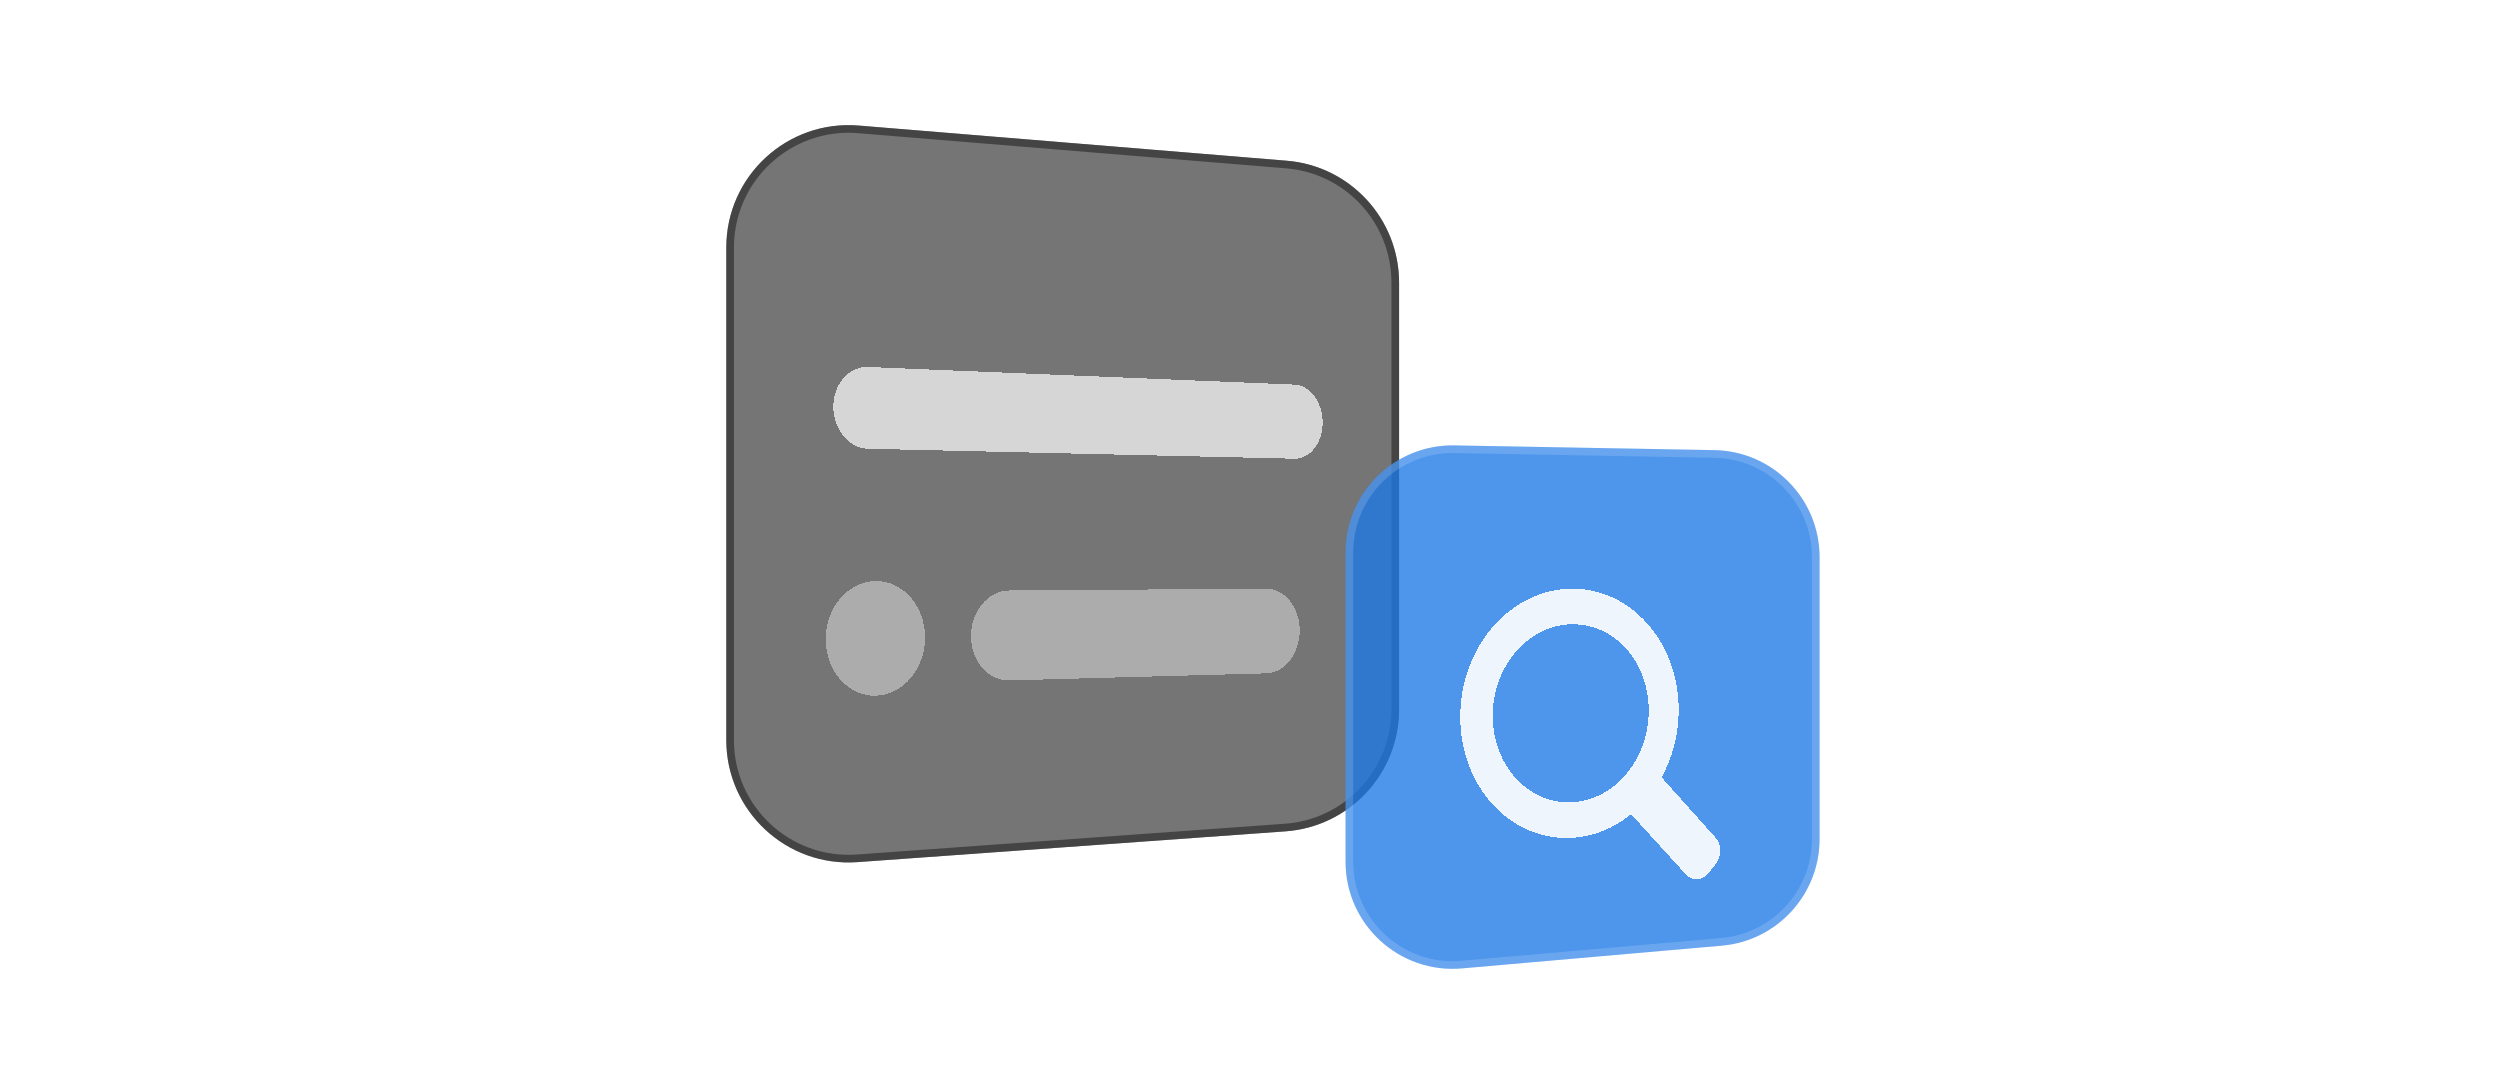 <svg width="327" height="140" viewBox="0 0 327 140" fill="none" xmlns="http://www.w3.org/2000/svg">
<path d="M95 32.368C95 23.015 102.988 15.656 112.31 16.422L168.31 21.022C176.611 21.704 183 28.64 183 36.968V92.781C183 101.172 176.517 108.138 168.148 108.74L112.148 112.767C102.883 113.433 95 106.097 95 96.808V32.368Z" fill="#404040" fill-opacity="0.72"/>
<path d="M95.5 32.368C95.5 23.307 103.239 16.178 112.269 16.92L168.269 21.521C176.31 22.181 182.5 28.9 182.5 36.968V92.781C182.5 100.91 176.22 107.658 168.112 108.241L112.112 112.268C103.137 112.914 95.5 105.806 95.5 96.808V32.368Z" stroke="#2A2A2A" stroke-opacity="0.64"/>
<path d="M176 72.257C176 64.425 182.424 58.117 190.254 58.259L224.254 58.877C231.886 59.015 238 65.242 238 72.874V109.744C238 117.003 232.452 123.058 225.221 123.691L191.221 126.667C183.038 127.384 176 120.935 176 112.721V72.257Z" fill="#1B79E6" fill-opacity="0.78"/>
<path d="M176.5 72.257C176.5 64.705 182.695 58.622 190.245 58.759L224.245 59.377C231.604 59.51 237.5 65.514 237.5 72.874V109.744C237.5 116.744 232.15 122.582 225.177 123.193L191.177 126.169C183.287 126.86 176.5 120.641 176.5 112.721V72.257Z" stroke="white" stroke-opacity="0.16"/>
<g filter="url(#filter0_d_13242_49629)">
<path d="M113.556 44L169.308 46.304C171.352 46.39 173 48.611 173 51.271C173 53.931 171.355 56.047 169.308 55.999L113.556 54.696C111.047 54.639 109 52.18 109 49.202C109 46.228 111.047 43.901 113.556 44.003V44Z" fill="white" fill-opacity="0.7" shape-rendering="crispEdges"/>
</g>
<g filter="url(#filter1_d_13242_49629)">
<path d="M132.026 73.23L165.627 73C168.051 72.985 170 75.429 170 78.462C170 81.494 168.051 84.005 165.627 84.074L132.026 84.998C129.26 85.074 127 82.479 127 79.202C127 75.924 129.263 73.251 132.026 73.233V73.23Z" fill="white" fill-opacity="0.4" shape-rendering="crispEdges"/>
</g>
<g filter="url(#filter2_d_13242_49629)">
<path d="M114.568 72C118.138 71.981 121 75.29 121 79.387C121 83.484 118.138 86.892 114.568 86.998C110.958 87.103 108 83.797 108 79.614C108 75.427 110.958 72.019 114.568 72Z" fill="white" fill-opacity="0.4" shape-rendering="crispEdges"/>
</g>
<g filter="url(#filter3_d_13242_49629)">
<path fill-rule="evenodd" clip-rule="evenodd" d="M213.353 102.5C211.155 104.287 208.503 105.413 205.627 105.583C197.634 106.052 191 98.97 191 89.753C191 80.535 197.634 73.034 205.627 73C213.409 72.966 219.574 80.063 219.574 88.852C219.574 92.073 218.756 95.103 217.339 97.677L224.386 105.552C225.205 106.468 225.205 108.036 224.386 109.057L223.497 110.165C222.671 111.192 221.328 111.285 220.498 110.369L213.353 102.497V102.5ZM215.655 88.975C215.655 95.295 211.208 100.645 205.627 100.929C199.94 101.219 195.252 96.159 195.252 89.62C195.252 83.081 199.94 77.724 205.627 77.656C211.313 77.589 215.655 82.659 215.655 88.978V88.975Z" fill="white" fill-opacity="0.9" shape-rendering="crispEdges"/>
</g>
<defs>
<filter id="filter0_d_13242_49629" x="99" y="38" width="84" height="32" filterUnits="userSpaceOnUse" color-interpolation-filters="sRGB">
<feFlood flood-opacity="0" result="BackgroundImageFix"/>
<feColorMatrix in="SourceAlpha" type="matrix" values="0 0 0 0 0 0 0 0 0 0 0 0 0 0 0 0 0 0 127 0" result="hardAlpha"/>
<feOffset dy="4"/>
<feGaussianBlur stdDeviation="5"/>
<feComposite in2="hardAlpha" operator="out"/>
<feColorMatrix type="matrix" values="0 0 0 0 0 0 0 0 0 0 0 0 0 0 0 0 0 0 0.05 0"/>
<feBlend mode="normal" in2="BackgroundImageFix" result="effect1_dropShadow_13242_49629"/>
<feBlend mode="normal" in="SourceGraphic" in2="effect1_dropShadow_13242_49629" result="shape"/>
</filter>
<filter id="filter1_d_13242_49629" x="117" y="67" width="63" height="32" filterUnits="userSpaceOnUse" color-interpolation-filters="sRGB">
<feFlood flood-opacity="0" result="BackgroundImageFix"/>
<feColorMatrix in="SourceAlpha" type="matrix" values="0 0 0 0 0 0 0 0 0 0 0 0 0 0 0 0 0 0 127 0" result="hardAlpha"/>
<feOffset dy="4"/>
<feGaussianBlur stdDeviation="5"/>
<feComposite in2="hardAlpha" operator="out"/>
<feColorMatrix type="matrix" values="0 0 0 0 0 0 0 0 0 0 0 0 0 0 0 0 0 0 0.05 0"/>
<feBlend mode="normal" in2="BackgroundImageFix" result="effect1_dropShadow_13242_49629"/>
<feBlend mode="normal" in="SourceGraphic" in2="effect1_dropShadow_13242_49629" result="shape"/>
</filter>
<filter id="filter2_d_13242_49629" x="98" y="66" width="33" height="35" filterUnits="userSpaceOnUse" color-interpolation-filters="sRGB">
<feFlood flood-opacity="0" result="BackgroundImageFix"/>
<feColorMatrix in="SourceAlpha" type="matrix" values="0 0 0 0 0 0 0 0 0 0 0 0 0 0 0 0 0 0 127 0" result="hardAlpha"/>
<feOffset dy="4"/>
<feGaussianBlur stdDeviation="5"/>
<feComposite in2="hardAlpha" operator="out"/>
<feColorMatrix type="matrix" values="0 0 0 0 0 0 0 0 0 0 0 0 0 0 0 0 0 0 0.05 0"/>
<feBlend mode="normal" in2="BackgroundImageFix" result="effect1_dropShadow_13242_49629"/>
<feBlend mode="normal" in="SourceGraphic" in2="effect1_dropShadow_13242_49629" result="shape"/>
</filter>
<filter id="filter3_d_13242_49629" x="181" y="67" width="54" height="58" filterUnits="userSpaceOnUse" color-interpolation-filters="sRGB">
<feFlood flood-opacity="0" result="BackgroundImageFix"/>
<feColorMatrix in="SourceAlpha" type="matrix" values="0 0 0 0 0 0 0 0 0 0 0 0 0 0 0 0 0 0 127 0" result="hardAlpha"/>
<feOffset dy="4"/>
<feGaussianBlur stdDeviation="5"/>
<feComposite in2="hardAlpha" operator="out"/>
<feColorMatrix type="matrix" values="0 0 0 0 0 0 0 0 0 0 0 0 0 0 0 0 0 0 0.05 0"/>
<feBlend mode="normal" in2="BackgroundImageFix" result="effect1_dropShadow_13242_49629"/>
<feBlend mode="normal" in="SourceGraphic" in2="effect1_dropShadow_13242_49629" result="shape"/>
</filter>
</defs>
</svg>
